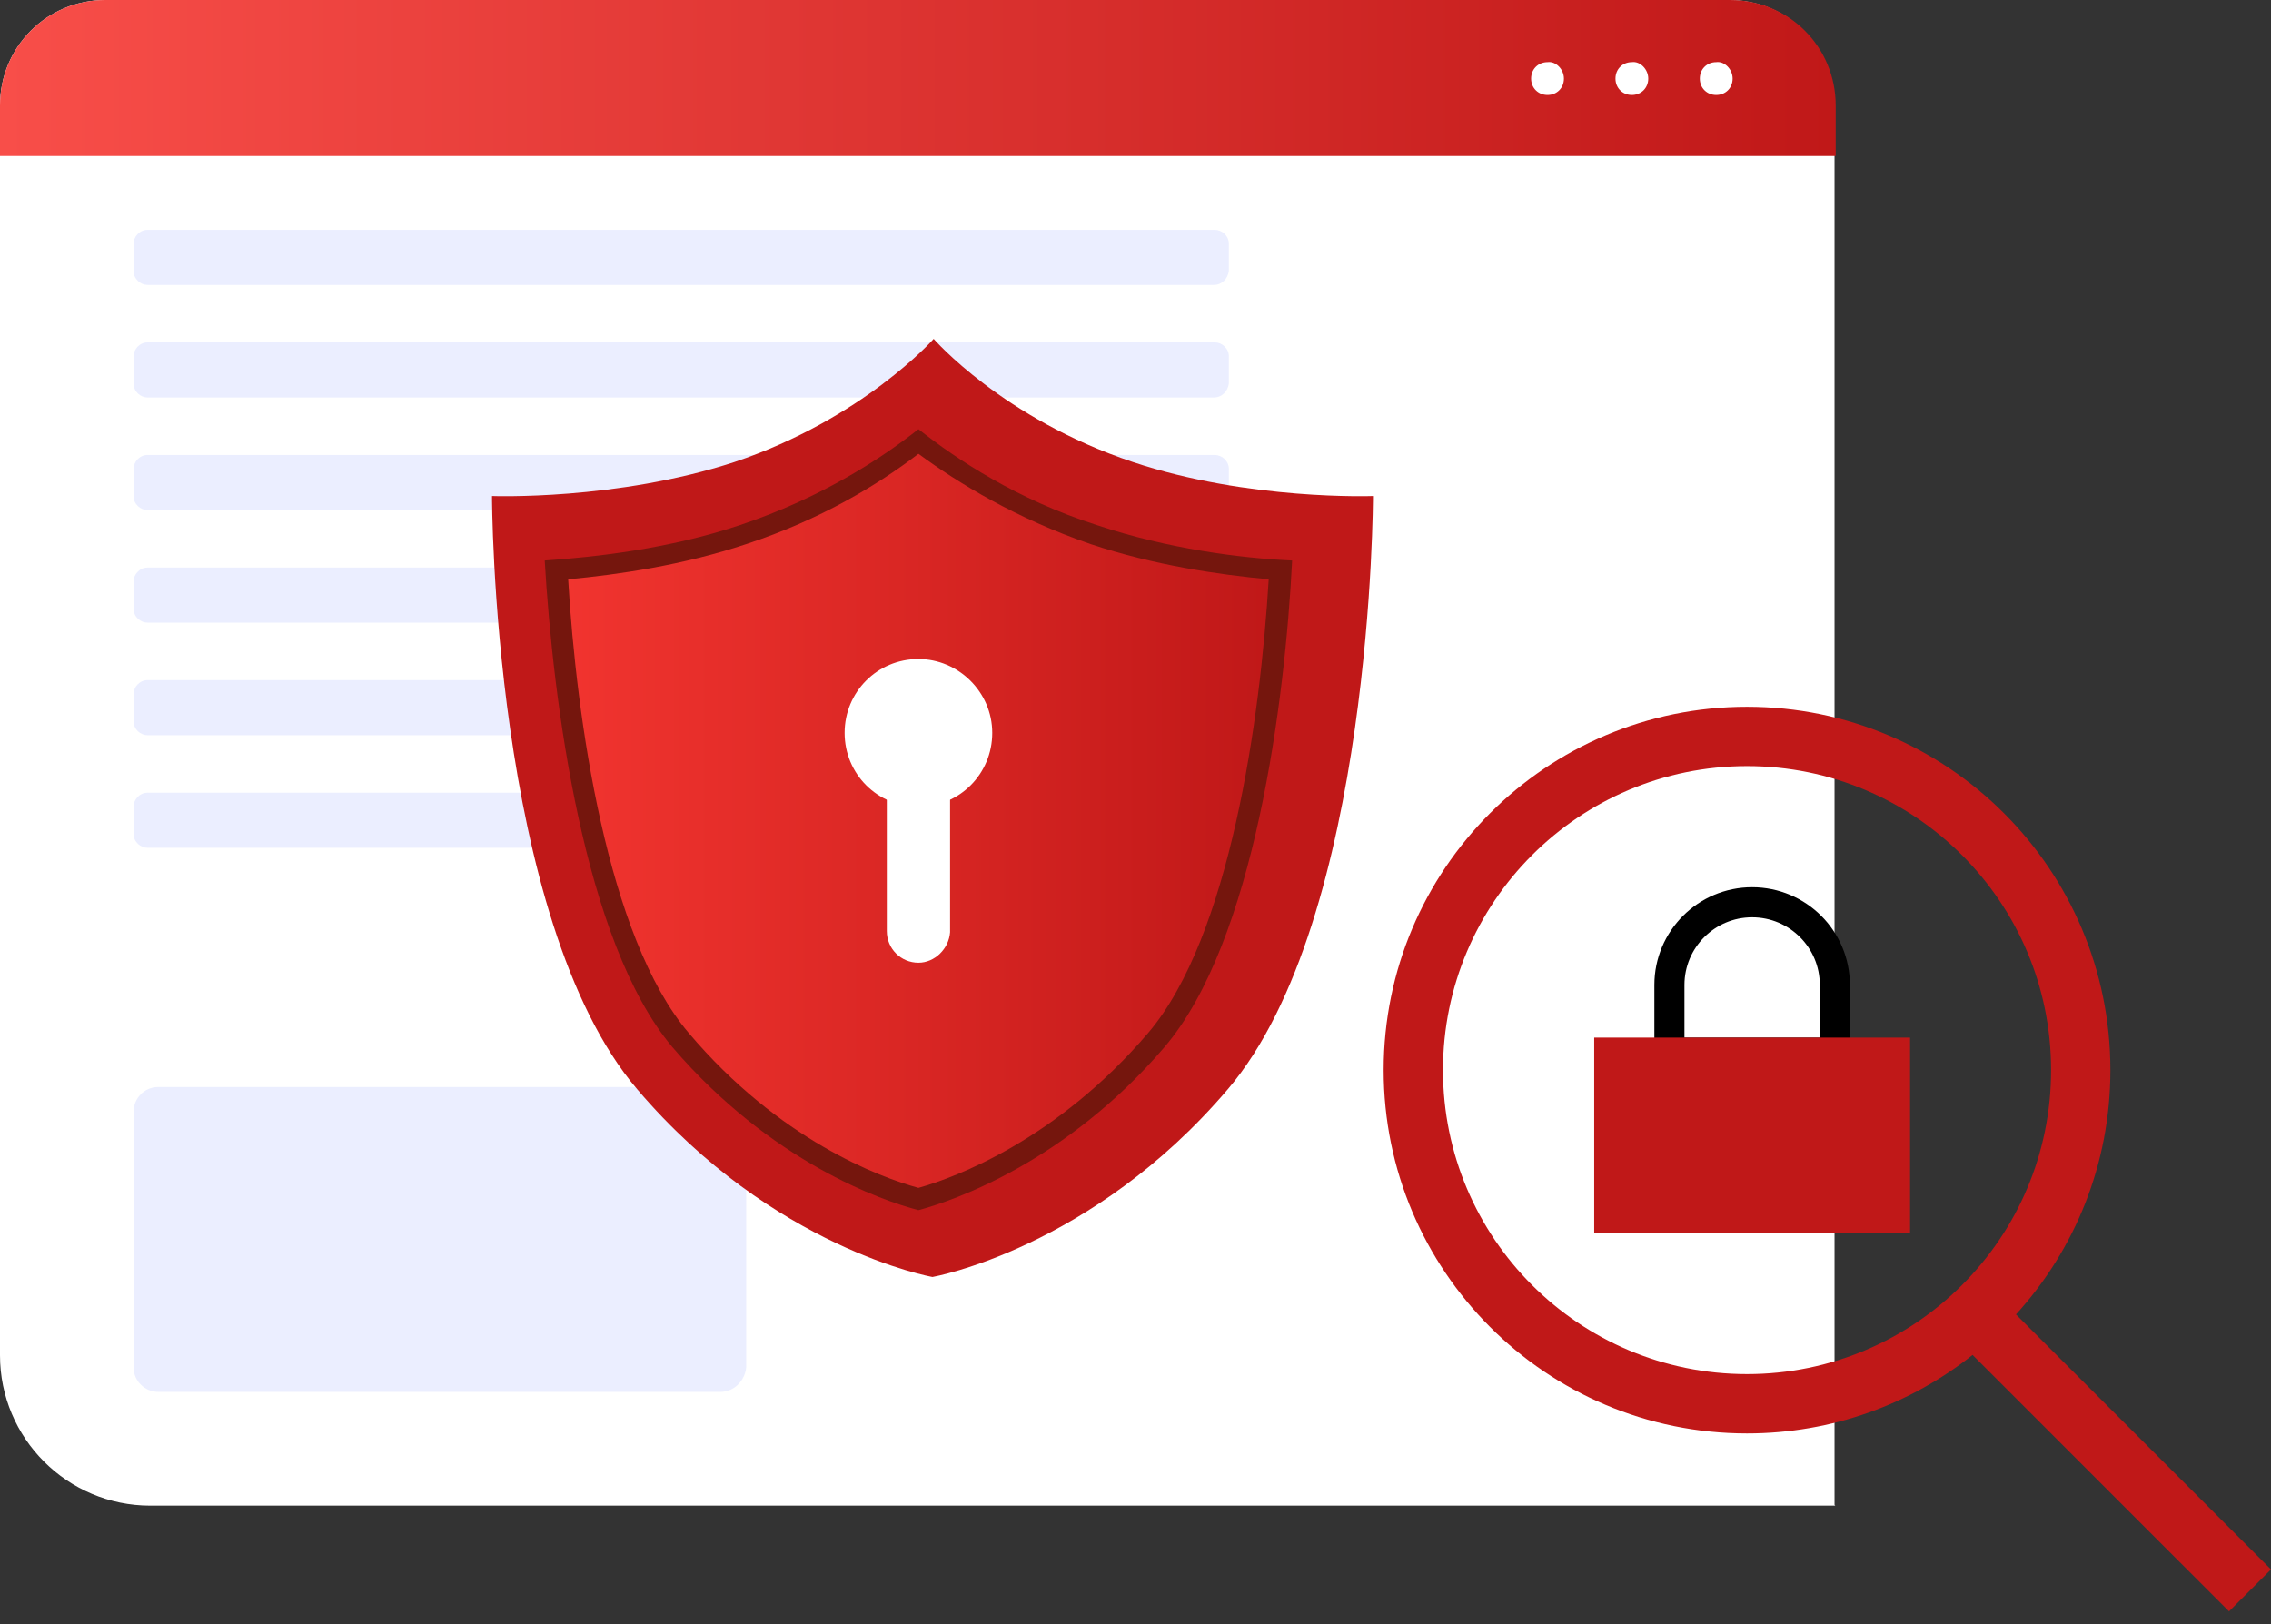 <svg width="151" height="108" viewBox="0 0 151 108" fill="none" xmlns="http://www.w3.org/2000/svg">
<rect x="0" y="0" width="151" height="108" fill="#333333" stroke="none"/>
<g clip-path="url(#clip0)">
<path d="M122.057 100.125H10C4.477 100.125 0 95.648 0 90.125V7.018C0 3.119 3.116 0 7.01 0H114.969C118.864 0 121.979 3.119 121.979 7.018V100.047C121.979 100.09 122.014 100.125 122.057 100.125Z" fill="white"/>
<path opacity="0.55" d="M47.904 92.561H10.516C9.659 92.561 8.88 91.859 8.88 90.924V73.924C8.88 73.066 9.581 72.287 10.516 72.287H47.982C48.839 72.287 49.617 72.988 49.617 73.924V90.924C49.54 91.781 48.839 92.561 47.904 92.561Z" fill="#DBE0FE"/>
<path opacity="0.55" d="M80.697 18.949H9.815C9.347 18.949 8.88 18.559 8.88 18.013V16.22C8.88 15.752 9.269 15.284 9.815 15.284H80.774C81.242 15.284 81.709 15.674 81.709 16.22V18.013C81.631 18.559 81.242 18.949 80.697 18.949Z" fill="#DBE0FE"/>
<path opacity="0.55" d="M80.697 26.435H9.815C9.347 26.435 8.88 26.045 8.88 25.499V23.706C8.88 23.238 9.269 22.77 9.815 22.77H80.774C81.242 22.77 81.709 23.16 81.709 23.706V25.499C81.631 26.045 81.242 26.435 80.697 26.435Z" fill="#DBE0FE"/>
<path opacity="0.55" d="M80.697 33.921H9.815C9.347 33.921 8.88 33.531 8.88 32.985V31.192C8.88 30.724 9.269 30.256 9.815 30.256H80.774C81.242 30.256 81.709 30.646 81.709 31.192V32.985C81.631 33.531 81.242 33.921 80.697 33.921Z" fill="#DBE0FE"/>
<path opacity="0.55" d="M80.697 41.407H9.815C9.347 41.407 8.88 41.017 8.88 40.471V38.678C8.88 38.21 9.269 37.742 9.815 37.742H80.774C81.242 37.742 81.709 38.132 81.709 38.678V40.549C81.631 41.017 81.242 41.407 80.697 41.407Z" fill="#DBE0FE"/>
<path opacity="0.55" d="M80.697 48.893H9.815C9.347 48.893 8.88 48.503 8.88 47.957V46.163C8.88 45.696 9.269 45.228 9.815 45.228H80.774C81.242 45.228 81.709 45.618 81.709 46.163V47.957C81.631 48.503 81.242 48.893 80.697 48.893Z" fill="#DBE0FE"/>
<path opacity="0.55" d="M80.697 56.379H9.815C9.347 56.379 8.88 55.989 8.88 55.443V53.65C8.88 53.182 9.269 52.714 9.815 52.714H80.774C81.242 52.714 81.709 53.104 81.709 53.65V55.443C81.631 55.989 81.242 56.379 80.697 56.379Z" fill="#DBE0FE"/>
<path d="M115.047 0H7.01C3.116 0 0 3.119 0 7.018V10.371H122.057V7.018C122.057 3.119 118.941 0 115.047 0Z" fill="url(#paint0_linear)"/>
<path d="M103.986 5.225C103.986 5.848 103.519 6.316 102.896 6.316C102.273 6.316 101.805 5.848 101.805 5.225C101.805 4.601 102.273 4.133 102.896 4.133C103.441 4.055 103.986 4.601 103.986 5.225Z" fill="white"/>
<path d="M109.594 5.225C109.594 5.848 109.127 6.316 108.504 6.316C107.881 6.316 107.414 5.848 107.414 5.225C107.414 4.601 107.881 4.133 108.504 4.133C109.049 4.055 109.594 4.601 109.594 5.225Z" fill="white"/>
<path d="M115.203 5.225C115.203 5.848 114.735 6.316 114.112 6.316C113.489 6.316 113.022 5.848 113.022 5.225C113.022 4.601 113.489 4.133 114.112 4.133C114.658 4.055 115.203 4.601 115.203 5.225Z" fill="white"/>
</g>
<path d="M75.322 30.724C66.676 27.838 62.08 22.536 62.08 22.536C62.08 22.536 57.407 27.838 48.839 30.724C40.971 33.297 32.715 32.985 32.715 32.985C32.715 32.985 32.715 61.136 42.373 72.442C51.409 83.048 62.002 84.919 62.002 84.919C62.002 84.919 72.596 83.048 81.631 72.442C91.29 61.136 91.29 32.985 91.29 32.985C91.29 32.985 83.033 33.297 75.322 30.724Z" fill="#C01818"/>
<path d="M61.068 80.474C58.653 79.85 51.253 77.277 44.71 69.635C38.79 62.617 36.765 46.553 36.22 37.274C39.647 37.04 44.477 36.494 49.15 34.935C54.525 33.141 58.497 30.568 61.068 28.54C63.638 30.568 67.611 33.219 72.985 34.935C77.659 36.494 82.488 37.118 85.915 37.274C85.448 46.553 83.423 62.617 77.425 69.635C70.882 77.277 63.404 79.85 61.068 80.474Z" fill="#75160D"/>
<path d="M61.068 78.993C58.497 78.291 51.798 75.796 45.801 68.7C40.348 62.305 38.323 47.723 37.778 38.522C41.127 38.21 45.411 37.586 49.617 36.182C54.603 34.545 58.419 32.205 61.068 30.178C63.716 32.127 67.533 34.467 72.518 36.182C76.724 37.586 81.008 38.21 84.357 38.522C83.812 47.723 81.787 62.305 76.335 68.7C70.259 75.796 63.56 78.291 61.068 78.993Z" fill="url(#paint1_linear)"/>
<path d="M65.975 48.737C65.975 51.466 63.794 53.65 61.068 53.65C58.341 53.65 56.16 51.466 56.16 48.737C56.16 46.008 58.341 43.824 61.068 43.824C63.716 43.824 65.975 46.008 65.975 48.737Z" fill="white"/>
<path d="M61.068 64.021C59.899 64.021 58.964 63.085 58.964 61.915V50.608C58.964 49.439 59.899 48.503 61.068 48.503C62.236 48.503 63.171 49.439 63.171 50.608V61.993C63.093 63.085 62.158 64.021 61.068 64.021Z" fill="white"/>
<path d="M111 65.5C111 62.462 113.462 60 116.5 60C119.538 60 122 62.462 122 65.5V70H111V65.5Z" stroke="black" stroke-width="2"/>
<rect x="106" y="69" width="21" height="13" fill="#C01818"/>
<path fill-rule="evenodd" clip-rule="evenodd" d="M136.377 71.161C136.377 82.326 127.326 91.377 116.161 91.377C104.996 91.377 95.945 82.326 95.945 71.161C95.945 59.996 104.996 50.945 116.161 50.945C127.326 50.945 136.377 59.996 136.377 71.161ZM131.159 90.104C127.039 93.371 121.828 95.322 116.161 95.322C102.817 95.322 92 84.504 92 71.161C92 57.817 102.817 47 116.161 47C129.504 47 140.321 57.817 140.321 71.161C140.321 77.417 137.944 83.118 134.043 87.409L151 104.366L148.211 107.155L131.159 90.104Z" fill="#C01818"/>
<defs>
<linearGradient id="paint0_linear" x1="0" y1="5.203" x2="122.071" y2="5.203" gradientUnits="userSpaceOnUse">
<stop stop-color="#F84E49"/>
<stop offset="1" stop-color="#C01818"/>
</linearGradient>
<linearGradient id="paint1_linear" x1="37.7" y1="54.632" x2="84.372" y2="54.632" gradientUnits="userSpaceOnUse">
<stop stop-color="#F1342F"/>
<stop offset="1" stop-color="#C01818"/>
</linearGradient>
<clipPath id="clip0">
<rect width="122.057" height="100.125" fill="white"/>
</clipPath>
</defs>
</svg>
